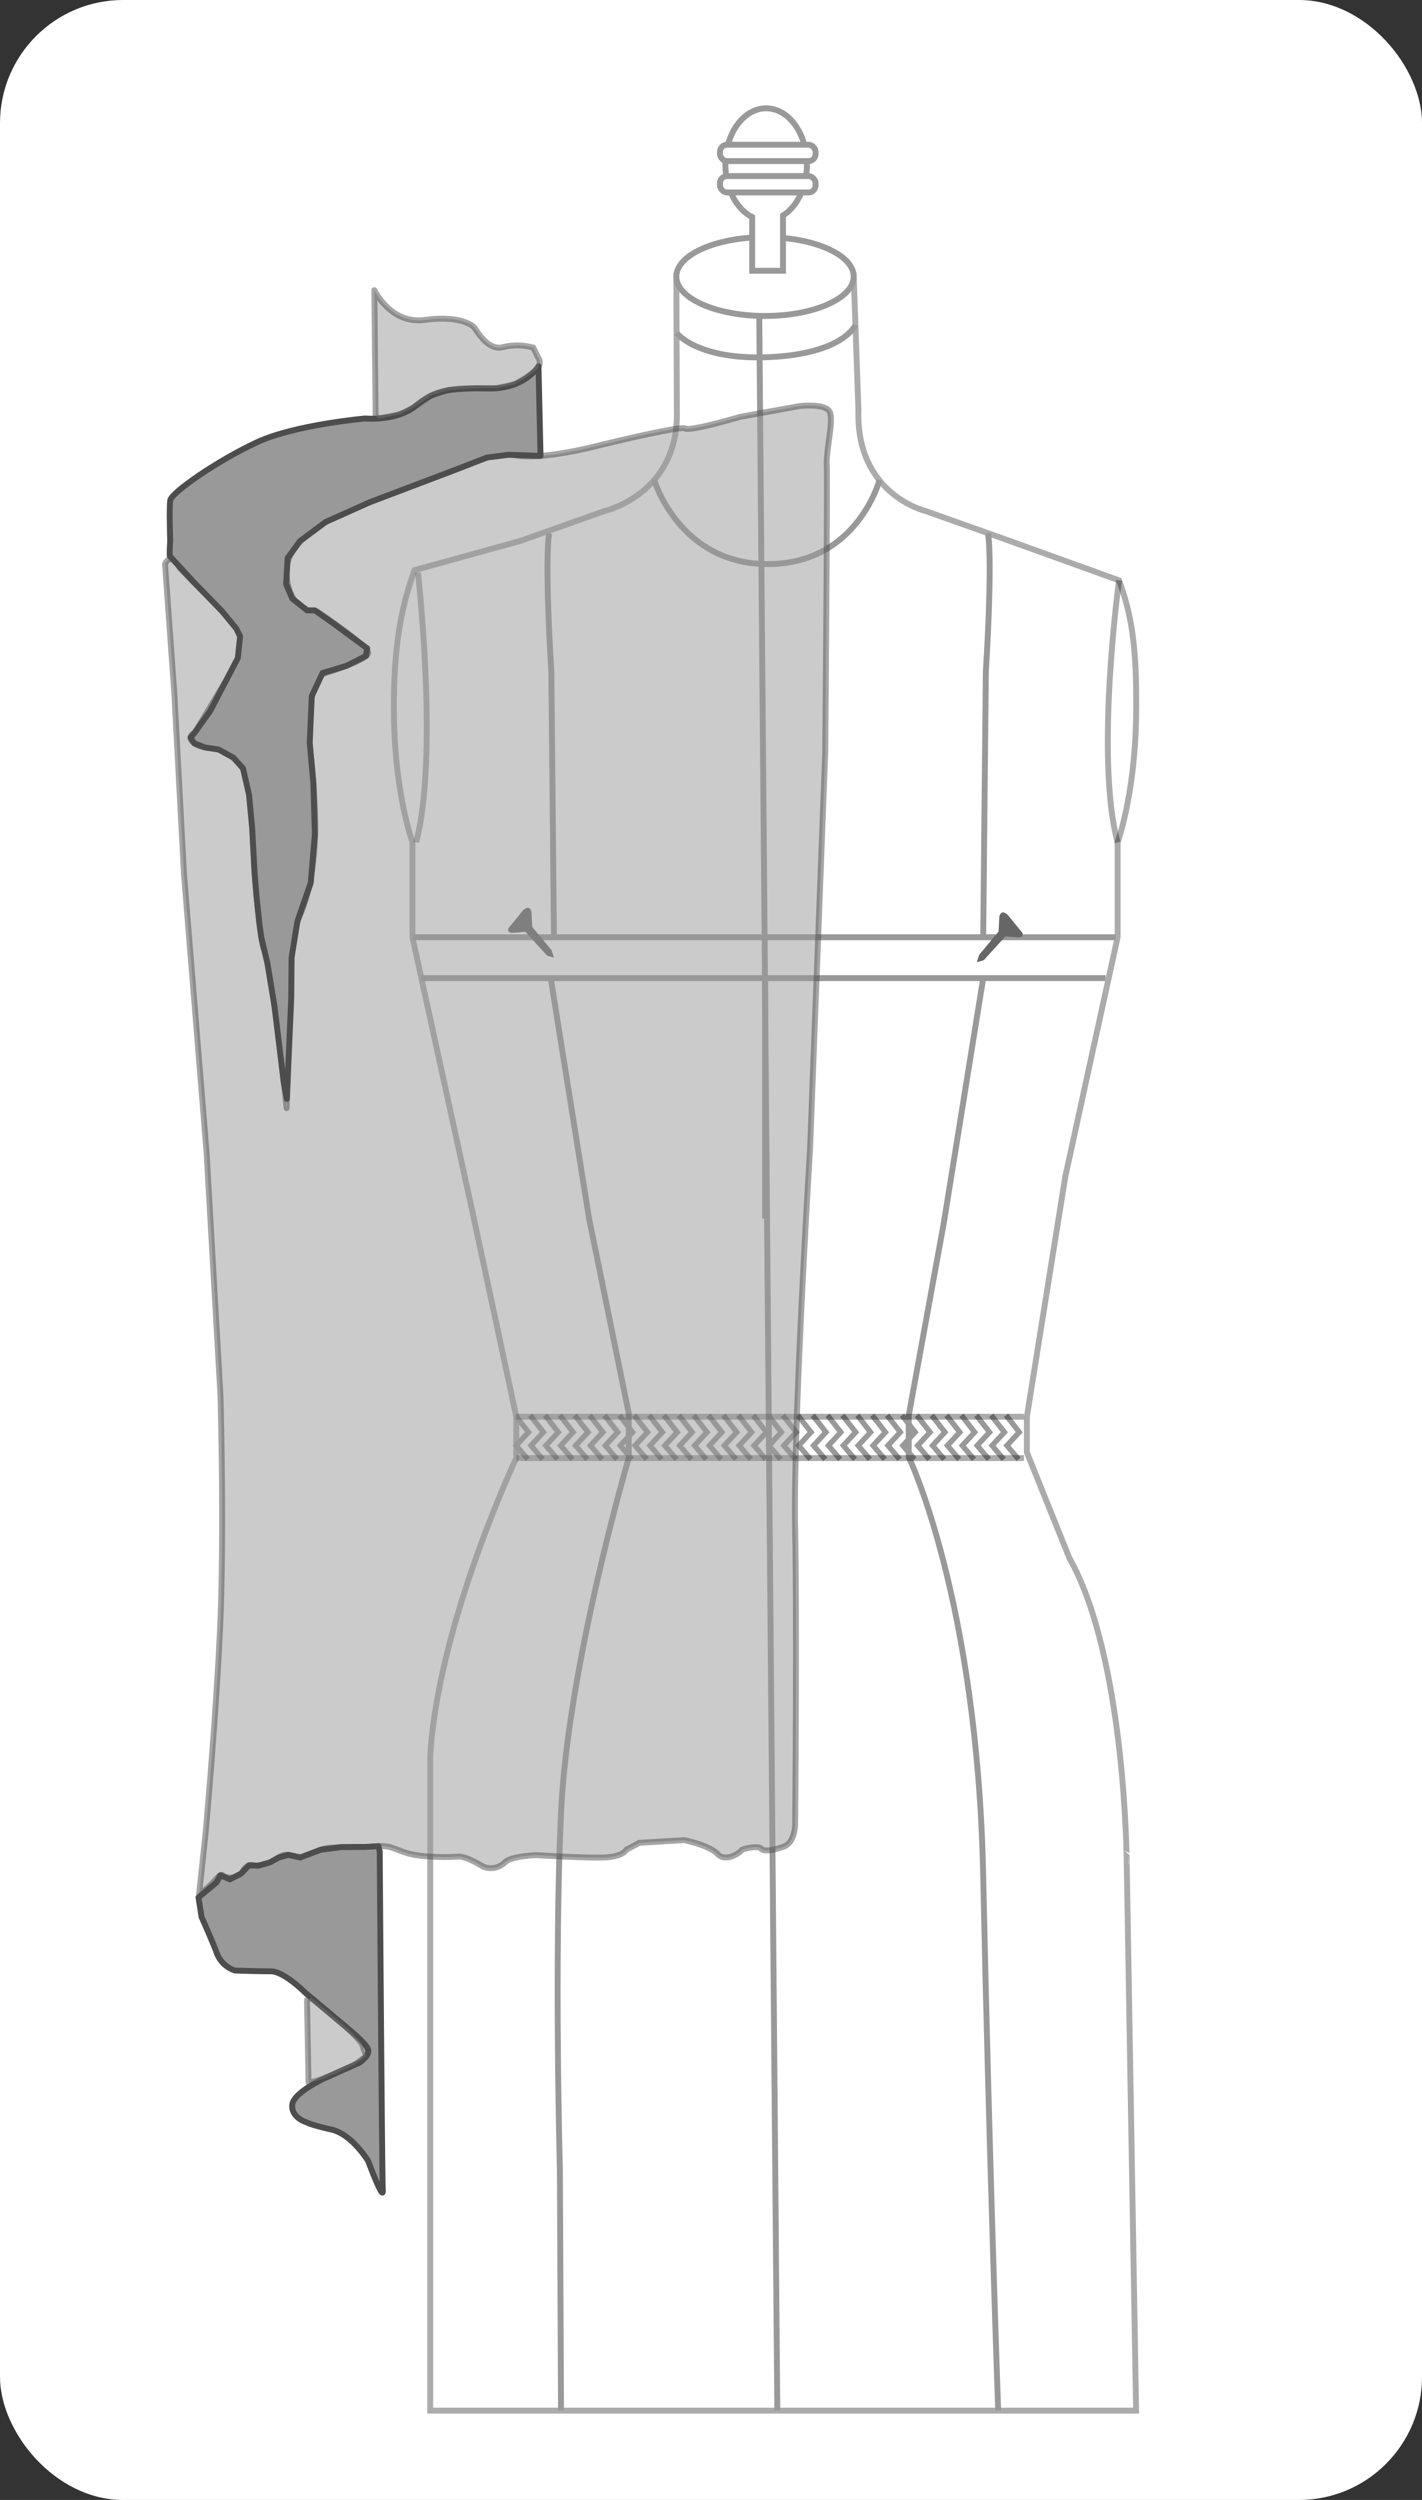 <svg xmlns="http://www.w3.org/2000/svg" width="241.043" height="423.652" viewBox="0 0 241.043 423.652">
  <rect x="0" y="0" width="241.043" height="423.652" fill="#333333" stroke="none"/>
  <g id="Grupo_56976" data-name="Grupo 56976" transform="translate(-223.854 -6124.173)">
    <rect id="Rectángulo_10486" data-name="Rectángulo 10486" width="241.043" height="423.652" rx="20.87" transform="translate(223.854 6124.174)" fill="#fff"/>
    <g id="Grupo_56863" data-name="Grupo 56863">
      <path id="Trazado_111070" data-name="Trazado 111070" d="M405.118,6388.183l-7.2-17.893v-6.03l6.517-40.712L413.3,6283v-16.078s2.887-7.915,3.127-20.9-.962-18.179-2.886-23.5l-18.519-6.679-14.271-5.07s-11.865-2.8-11.384-17.149l-.8-22.591-15.032,3.1-15.032-3.1.08,22.549c.481,14.346-12.266,17.191-12.266,17.191l-14.27,5.07-17.918,4.947c-1.925,5.318-3.728,12.244-3.488,25.229s3.127,20.9,3.127,20.9V6283l8.862,40.542h0l1.292,5.911,7.449,34.8v7s-13.226,28.008-14.587,50.375v111.056h119.65l-1.591-92.968S414.648,6405.1,405.118,6388.183Z" fill="#fff" stroke="#000" stroke-miterlimit="10" stroke-width="1" opacity="0.33"/>
      <g id="Grupo_56861" data-name="Grupo 56861">
        <path id="Trazado_111071" data-name="Trazado 111071" d="M396.17,6371.765l-2.24-2.64,2.1-2.272-2-2.563.722-.562,2.476,3.176-2.078,2.248,1.716,2.023Z" fill="#999"/>
        <path id="Trazado_111072" data-name="Trazado 111072" d="M393.649,6371.765l-2.24-2.64,2.1-2.272-2-2.563.722-.562,2.476,3.176-2.078,2.248,1.716,2.023Z" fill="#999"/>
        <path id="Trazado_111073" data-name="Trazado 111073" d="M391.128,6371.765l-2.24-2.64,2.1-2.272-2-2.563.722-.562,2.476,3.176-2.078,2.248,1.716,2.023Z" fill="#999"/>
        <path id="Trazado_111074" data-name="Trazado 111074" d="M388.607,6371.765l-2.24-2.64,2.1-2.272-2-2.563.722-.562,2.476,3.176-2.078,2.248,1.716,2.023Z" fill="#999"/>
        <path id="Trazado_111075" data-name="Trazado 111075" d="M386.086,6371.765l-2.24-2.64,2.1-2.272-2-2.563.722-.562,2.476,3.176-2.078,2.248,1.716,2.023Z" fill="#999"/>
        <path id="Trazado_111076" data-name="Trazado 111076" d="M383.565,6371.765l-2.24-2.64,2.1-2.272-2-2.563.722-.562,2.476,3.176-2.078,2.248,1.716,2.023Z" fill="#999"/>
        <path id="Trazado_111077" data-name="Trazado 111077" d="M381.044,6371.765l-2.24-2.64,2.1-2.272-2-2.563.722-.562,2.476,3.176-2.078,2.248,1.716,2.023Z" fill="#999"/>
        <path id="Trazado_111078" data-name="Trazado 111078" d="M378.523,6371.765l-2.24-2.64,2.1-2.272-2-2.563.722-.562,2.476,3.176-2.078,2.248,1.716,2.023Z" fill="#999"/>
        <path id="Trazado_111079" data-name="Trazado 111079" d="M376,6371.765l-2.24-2.64,2.1-2.272-2-2.563.722-.562,2.476,3.176-2.078,2.248,1.716,2.023Z" fill="#999"/>
        <path id="Trazado_111080" data-name="Trazado 111080" d="M373.481,6371.765l-2.24-2.64,2.1-2.272-2-2.563.722-.562,2.476,3.176-2.078,2.248,1.716,2.023Z" fill="#999"/>
        <path id="Trazado_111081" data-name="Trazado 111081" d="M370.96,6371.765l-2.24-2.64,2.1-2.272-2-2.563.722-.562,2.476,3.176-2.078,2.248,1.716,2.023Z" fill="#999"/>
        <path id="Trazado_111082" data-name="Trazado 111082" d="M368.439,6371.765l-2.24-2.64,2.1-2.272-2-2.563.722-.562,2.476,3.176-2.078,2.248,1.716,2.023Z" fill="#999"/>
        <path id="Trazado_111083" data-name="Trazado 111083" d="M365.918,6371.765l-2.24-2.64,2.1-2.272-2-2.563.722-.562,2.476,3.176-2.078,2.248,1.716,2.023Z" fill="#999"/>
        <path id="Trazado_111084" data-name="Trazado 111084" d="M363.4,6371.765l-2.24-2.64,2.1-2.272-2-2.563.722-.562,2.476,3.176-2.078,2.248,1.716,2.023Z" fill="#999"/>
        <path id="Trazado_111085" data-name="Trazado 111085" d="M360.876,6371.765l-2.24-2.64,2.1-2.272-2-2.563.722-.562,2.476,3.176-2.078,2.248,1.716,2.023Z" fill="#999"/>
        <path id="Trazado_111086" data-name="Trazado 111086" d="M358.355,6371.765l-2.24-2.64,2.1-2.272-2-2.563.722-.562,2.476,3.176-2.078,2.248,1.716,2.023Z" fill="#999"/>
        <path id="Trazado_111087" data-name="Trazado 111087" d="M355.833,6371.765l-2.24-2.64,2.1-2.272-2-2.563.722-.562,2.476,3.176-2.078,2.248,1.716,2.023Z" fill="#999"/>
        <path id="Trazado_111088" data-name="Trazado 111088" d="M353.312,6371.765l-2.24-2.64,2.1-2.272-2-2.563.722-.562,2.476,3.176-2.078,2.248,1.716,2.023Z" fill="#999"/>
        <path id="Trazado_111089" data-name="Trazado 111089" d="M350.791,6371.765l-2.24-2.64,2.1-2.272-2-2.563.722-.562,2.476,3.176-2.078,2.248,1.716,2.023Z" fill="#999"/>
        <path id="Trazado_111090" data-name="Trazado 111090" d="M348.27,6371.765l-2.24-2.64,2.1-2.272-2-2.563.722-.562,2.476,3.176-2.078,2.248,1.716,2.023Z" fill="#999"/>
        <path id="Trazado_111091" data-name="Trazado 111091" d="M345.749,6371.765l-2.24-2.64,2.1-2.272-2-2.563.722-.562,2.476,3.176-2.078,2.248,1.716,2.023Z" fill="#999"/>
        <path id="Trazado_111092" data-name="Trazado 111092" d="M343.228,6371.765l-2.24-2.64,2.1-2.272-2-2.563.722-.562,2.476,3.176-2.078,2.248,1.716,2.023Z" fill="#999"/>
        <path id="Trazado_111093" data-name="Trazado 111093" d="M340.707,6371.765l-2.24-2.64,2.1-2.272-2-2.563.722-.562,2.476,3.176-2.078,2.248,1.716,2.023Z" fill="#999"/>
        <path id="Trazado_111094" data-name="Trazado 111094" d="M338.186,6371.765l-2.24-2.64,2.1-2.272-2-2.563.722-.562,2.476,3.176-2.078,2.248,1.716,2.023Z" fill="#999"/>
        <path id="Trazado_111095" data-name="Trazado 111095" d="M335.665,6371.765l-2.24-2.64,2.1-2.272-2-2.563.722-.562,2.476,3.176-2.078,2.248,1.716,2.023Z" fill="#999"/>
        <path id="Trazado_111096" data-name="Trazado 111096" d="M333.144,6371.765l-2.24-2.64,2.1-2.272-2-2.563.722-.562,2.476,3.176-2.078,2.248,1.716,2.023Z" fill="#999"/>
        <path id="Trazado_111097" data-name="Trazado 111097" d="M330.623,6371.765l-2.24-2.64,2.1-2.272-2-2.563.722-.562,2.476,3.176-2.078,2.248,1.716,2.023Z" fill="#999"/>
        <path id="Trazado_111098" data-name="Trazado 111098" d="M328.1,6371.765l-2.24-2.64,2.1-2.272-2-2.563.722-.562,2.476,3.176-2.078,2.248,1.716,2.023Z" fill="#999"/>
        <path id="Trazado_111099" data-name="Trazado 111099" d="M325.581,6371.765l-2.24-2.64,2.1-2.272-2-2.563.722-.562,2.476,3.176-2.078,2.248,1.716,2.023Z" fill="#999"/>
        <path id="Trazado_111100" data-name="Trazado 111100" d="M323.06,6371.765l-2.24-2.64,2.1-2.272-2-2.563.722-.562,2.476,3.176-2.078,2.248,1.716,2.023Z" fill="#999"/>
        <path id="Trazado_111101" data-name="Trazado 111101" d="M320.539,6371.765l-2.24-2.64,2.1-2.272-2-2.563.722-.562,2.476,3.176-2.078,2.248,1.716,2.023Z" fill="#999"/>
        <path id="Trazado_111102" data-name="Trazado 111102" d="M318.018,6371.765l-2.24-2.64,2.1-2.272-2-2.563.722-.562,2.476,3.176L317,6369.151l1.716,2.023Z" fill="#999"/>
        <path id="Trazado_111103" data-name="Trazado 111103" d="M315.5,6371.765l-2.24-2.64,2.1-2.272-2-2.563.722-.562,2.476,3.176-2.078,2.248,1.716,2.023Z" fill="#999"/>
        <path id="Trazado_111104" data-name="Trazado 111104" d="M312.976,6371.765l-2.24-2.64,2.1-2.272-2-2.563.722-.562,2.476,3.176-2.078,2.248,1.716,2.023Z" fill="#999"/>
      </g>
      <path id="Trazado_111105" data-name="Trazado 111105" d="M338.537,6180.6s3.573,4.7,15.96,4.081,14.361-5.439,14.361-5.439" fill="none" stroke="#999" stroke-miterlimit="10" stroke-width="1"/>
      <line id="Línea_275" data-name="Línea 275" x2="115.979" transform="translate(295.282 6289.933)" fill="none" stroke="#999" stroke-miterlimit="10" stroke-width="1"/>
      <line id="Línea_276" data-name="Línea 276" x2="119.213" transform="translate(293.768 6283.005)" fill="none" stroke="#999" stroke-miterlimit="10" stroke-width="1"/>
      <line id="Línea_277" data-name="Línea 277" y2="40.728" transform="translate(353.539 6289.933)" fill="none" stroke="#999" stroke-miterlimit="10" stroke-width="1"/>
      <path id="Trazado_111106" data-name="Trazado 111106" d="M391.328,6214.538s.839,3.538-.364,23.45L390.518,6283" fill="none" stroke="#999" stroke-miterlimit="10" stroke-width="1"/>
      <path id="Trazado_111107" data-name="Trazado 111107" d="M390.518,6289.932l-6.679,41.486-5.951,32.648v7s11.646,24.117,12.63,70.99,2.541,90.635,2.541,90.635" fill="none" stroke="#999" stroke-miterlimit="10" stroke-width="1"/>
      <path id="Trazado_111108" data-name="Trazado 111108" d="M317.208,6289.932l6.5,40.728,6.72,33.017v7.585s-10.308,35.009-11.475,60.1-.194,60.294-.194,60.294l.194,41.038" fill="none" stroke="#999" stroke-miterlimit="10" stroke-width="1"/>
      <line id="Línea_278" data-name="Línea 278" x1="3.063" y1="354.975" transform="translate(352.555 6177.718)" fill="none" stroke="#999" stroke-miterlimit="10" stroke-width="1"/>
      <path id="Trazado_111109" data-name="Trazado 111109" d="M316.945,6214.538s-.838,3.538.365,23.45l.445,45.017" fill="none" stroke="#999" stroke-miterlimit="10" stroke-width="1"/>
      <path id="Trazado_111110" data-name="Trazado 111110" d="M334.748,6205.524s4.28,14.325,19.37,14.243,18.818-14.243,18.818-14.243" fill="none" stroke="#999" stroke-miterlimit="10" stroke-width="1"/>
      <path id="Trazado_111111" data-name="Trazado 111111" d="M390.6,6286.9l3.686-4.044,2.161.169s.922.094.738-.727l-2.428-3s-1.136-1.264-1.505.19l-.123,2.527-3.29,3.965-.4,1.249Z" fill="#666"/>
      <ellipse id="Elipse_4436" data-name="Elipse 4436" cx="15.032" cy="6.678" rx="15.032" ry="6.678" transform="translate(338.503 6164.361)" fill="#fff" stroke="#999" stroke-miterlimit="10" stroke-width="1"/>
      <g id="Grupo_56862" data-name="Grupo 56862">
        <path id="Trazado_111112" data-name="Trazado 111112" d="M360.635,6152.037c0-5.252-3.1-9.51-6.913-9.51s-6.912,4.258-6.912,9.51c0,4.108,1.9,7.6,4.547,8.927v9.094h5.223v-9.368C358.97,6159.193,360.635,6155.886,360.635,6152.037Z" fill="#fff" stroke="#999" stroke-miterlimit="10" stroke-width="1"/>
        <rect id="Rectángulo_10487" data-name="Rectángulo 10487" width="16.211" height="2.78" rx="1.209" transform="translate(345.894 6154.007)" fill="#fff" stroke="#999" stroke-miterlimit="10" stroke-width="1"/>
        <rect id="Rectángulo_10488" data-name="Rectángulo 10488" width="16.211" height="2.78" rx="1.209" transform="translate(345.894 6148.699)" fill="#fff" stroke="#999" stroke-miterlimit="10" stroke-width="1"/>
      </g>
      <line id="Línea_279" data-name="Línea 279" x2="86.064" transform="translate(311.371 6364.26)" fill="#fff" stroke="#000" stroke-miterlimit="10" stroke-width="1" opacity="0.33"/>
      <line id="Línea_280" data-name="Línea 280" x2="86.064" transform="translate(311.371 6371.262)" fill="#fff" stroke="#000" stroke-miterlimit="10" stroke-width="1" opacity="0.33"/>
      <path id="Trazado_111113" data-name="Trazado 111113" d="M294.7,6221.181s3.555,31.376-.32,45.739" fill="none" stroke="#000" stroke-miterlimit="10" stroke-width="1" opacity="0.33"/>
      <path id="Trazado_111114" data-name="Trazado 111114" d="M413.542,6222.529s-4.116,30.035-.241,44.4" fill="none" stroke="#000" stroke-miterlimit="10" stroke-width="1" opacity="0.33"/>
      <path id="Trazado_111115" data-name="Trazado 111115" d="M316.6,6286.126l-3.687-4.045-2.161.169s-.921.1-.737-.727l2.427-3s1.137-1.264,1.506.189l.122,2.528,3.291,3.965.4,1.248Z" fill="#666"/>
      <path id="Trazado_111116" data-name="Trazado 111116" d="M272.438,6311.958l.652-22.026s.131-7.453,1.565-10.583,2.87-9.131,2.609-17.087a114.784,114.784,0,0,0-1.174-13.491s0-9.6,2.87-10.509,6.913-2.348,7.3-3.391-8.609-7.044-8.609-7.044-4.956.4-5.217-6.646,12.652-11.354,12.652-11.354l16.174-6.13s5.739-3.131,10.044-2.348,13.043-1.435,13.043-1.435,14.739-3.652,15.652-3.13,9.261-1.957,9.261-1.957L359.308,6193s4.565-.565,5.217,1.022-.652,6.333-.522,8.982-.261,48.692-.261,48.692l-2.585,67.391s-2.845,46.087-2.521,63.826,0,50.435,0,50.435.019,3.043-1.937,3.761-3.457.848-3.848.326-3.13-.018-3.326.317-2.609,2.1-4.044.6-5.673-2.348-5.673-2.348l-7.566.457-2.217,1.173s-.522,1.194-3.783,1.314-11.478-.4-11.478-.4-4.37.13-5.413,1.3a3.381,3.381,0,0,1-3.587.652c-.587-.326-2.935-1.826-4.37-1.7s-6.326.2-8.934-.717-2.674-1.3-6.066-.913c0,0-6.521-.13-7.869.348s-1.913,1.174-3.3,1.348-2.783-1-4.131.087a7.584,7.584,0,0,1-3.913,1.391c-.348-.044-1.3-.609-2.261,1.043s-3.217.7-3.217.7-.174-.739-1.391.7a12.888,12.888,0,0,1-2.7,2.347l1.087-10.3s1.652-18,2.435-34.174.087-40.087.087-40.087l-2.348-41.043-3.826-47.131-1.653-30.869-1.565-21.756s.87-2.331,2.522.712l4.7,4.7,3.217,3.391s2.609,2.609,2.522,4.783-2.435,5.826-2.435,5.826l-5.478,9.13s-1.565.7-.087,1.826,3.478.522,4.956,1.392,2.609,1.478,3.3,2.869,1.391,7.044,1.391,7.044l.609,11.391s.869,10.783,1.565,12.261,2.348,13.652,2.348,13.652Z" fill="#999" stroke="#4d4d4d" stroke-linecap="round" stroke-linejoin="round" stroke-width="1" opacity="0.5"/>
      <path id="Trazado_111117" data-name="Trazado 111117" d="M315.134,6186.218s-2.261,3.922-8.522,3.787-8.99.192-12.234,2.9-8.636,2.185-8.636,2.185-11.826,1.043-18.261,4S252.873,6207.61,252.7,6209s0,6.783,0,6.783l-.077,1.565v1.043l3.99,4.348,4.847,4.978,2.468,3,.625,1.3-.386,3.679-4.685,8.965-2.608,3.648-.718.853.631.973,1.836.709,2.276.339,2.531,1.394,1.618,1.819,1.017,4.425.542,5.759.38,7.11.347,4.364.486,4.573.324,2.382,1.042,4.384,1.2,7.32,1.55,12.754.549,2.931.737-17.132.058-6.81.985-6.147,2.261-6.521.7-8.261-.261-8.7-.609-6.782.348-7.914,1.826-3.913,4.054-1.214,3.308-1.67.2-1.289-5.652-4.174-3.217-2.261h-1.305l-2.522-2-1.043-2.435.261-4.435,2.087-2.869,4.326-3.226,7.544-3.378,14.7-5.57,5.154-1.994,3.68-.469,5.376.2Z" fill="#999" stroke="#4d4d4d" stroke-linecap="round" stroke-linejoin="round" stroke-width="1"/>
      <path id="Trazado_111118" data-name="Trazado 111118" d="M287.308,6173.349s2.782,5.826,8.521,5.043,8,.783,8.435,1.3,2.261,4,4.87,3.3a10.3,10.3,0,0,1,5.13.092l.783,1.648s1.019,1.091-.688,2.442a19.942,19.942,0,0,1-3.291,2.119l-3.021.66H304.7s-4.449.258-4.794.323-2.969.928-2.969.928l-3.061,2.071-2.339,1.143-3.52.661-.491-.435Z" fill="#999" stroke="#4d4d4d" stroke-linecap="round" stroke-linejoin="round" stroke-width="1" opacity="0.5"/>
      <path id="Trazado_111119" data-name="Trazado 111119" d="M288.221,6437.958s.391,55.3.521,57.391-2.478-4.957-2.478-4.957-2.739-4.565-6.261-5.347-4.13-1.2-4.13-1.2-2.652-.739-2.479-2.957,6.022-4.782,6.022-4.782l5.413-2.413s1.7-1.174,1.435-2.152-2.87-3.131-2.87-3.131l-7.7-6.456s-3.652-3.718-5.935-3.718-6.065-.13-6.065-.13a4.934,4.934,0,0,1-3.131-3.065c-.978-2.544-2.543-6-2.543-6l-.522-3.327,3.065-2.543.64-1.206,1.621.684,1.869-.954,1.386-1.418,1.528.068,1.98-.553,1.5-.838,1.654-.446,2,.446,3.427-1.3,3.486-.461,4.218-.034,2.131-.132Z" fill="#999" stroke="#4d4d4d" stroke-linecap="round" stroke-linejoin="round" stroke-width="1"/>
      <path id="Trazado_111120" data-name="Trazado 111120" d="M275.894,6463.131l.261,13.957a14.76,14.76,0,0,0,4.005-1.31l3.78-1.685,2.04-1.519a12.929,12.929,0,0,1-.694-1.812c-.222-.82-3.049-3.319-3.049-3.319l-3.96-3.322-1.625-1.364Z" fill="#999" stroke="#4d4d4d" stroke-linecap="round" stroke-linejoin="round" stroke-width="1" opacity="0.5"/>
    </g>
  </g>
</svg>
